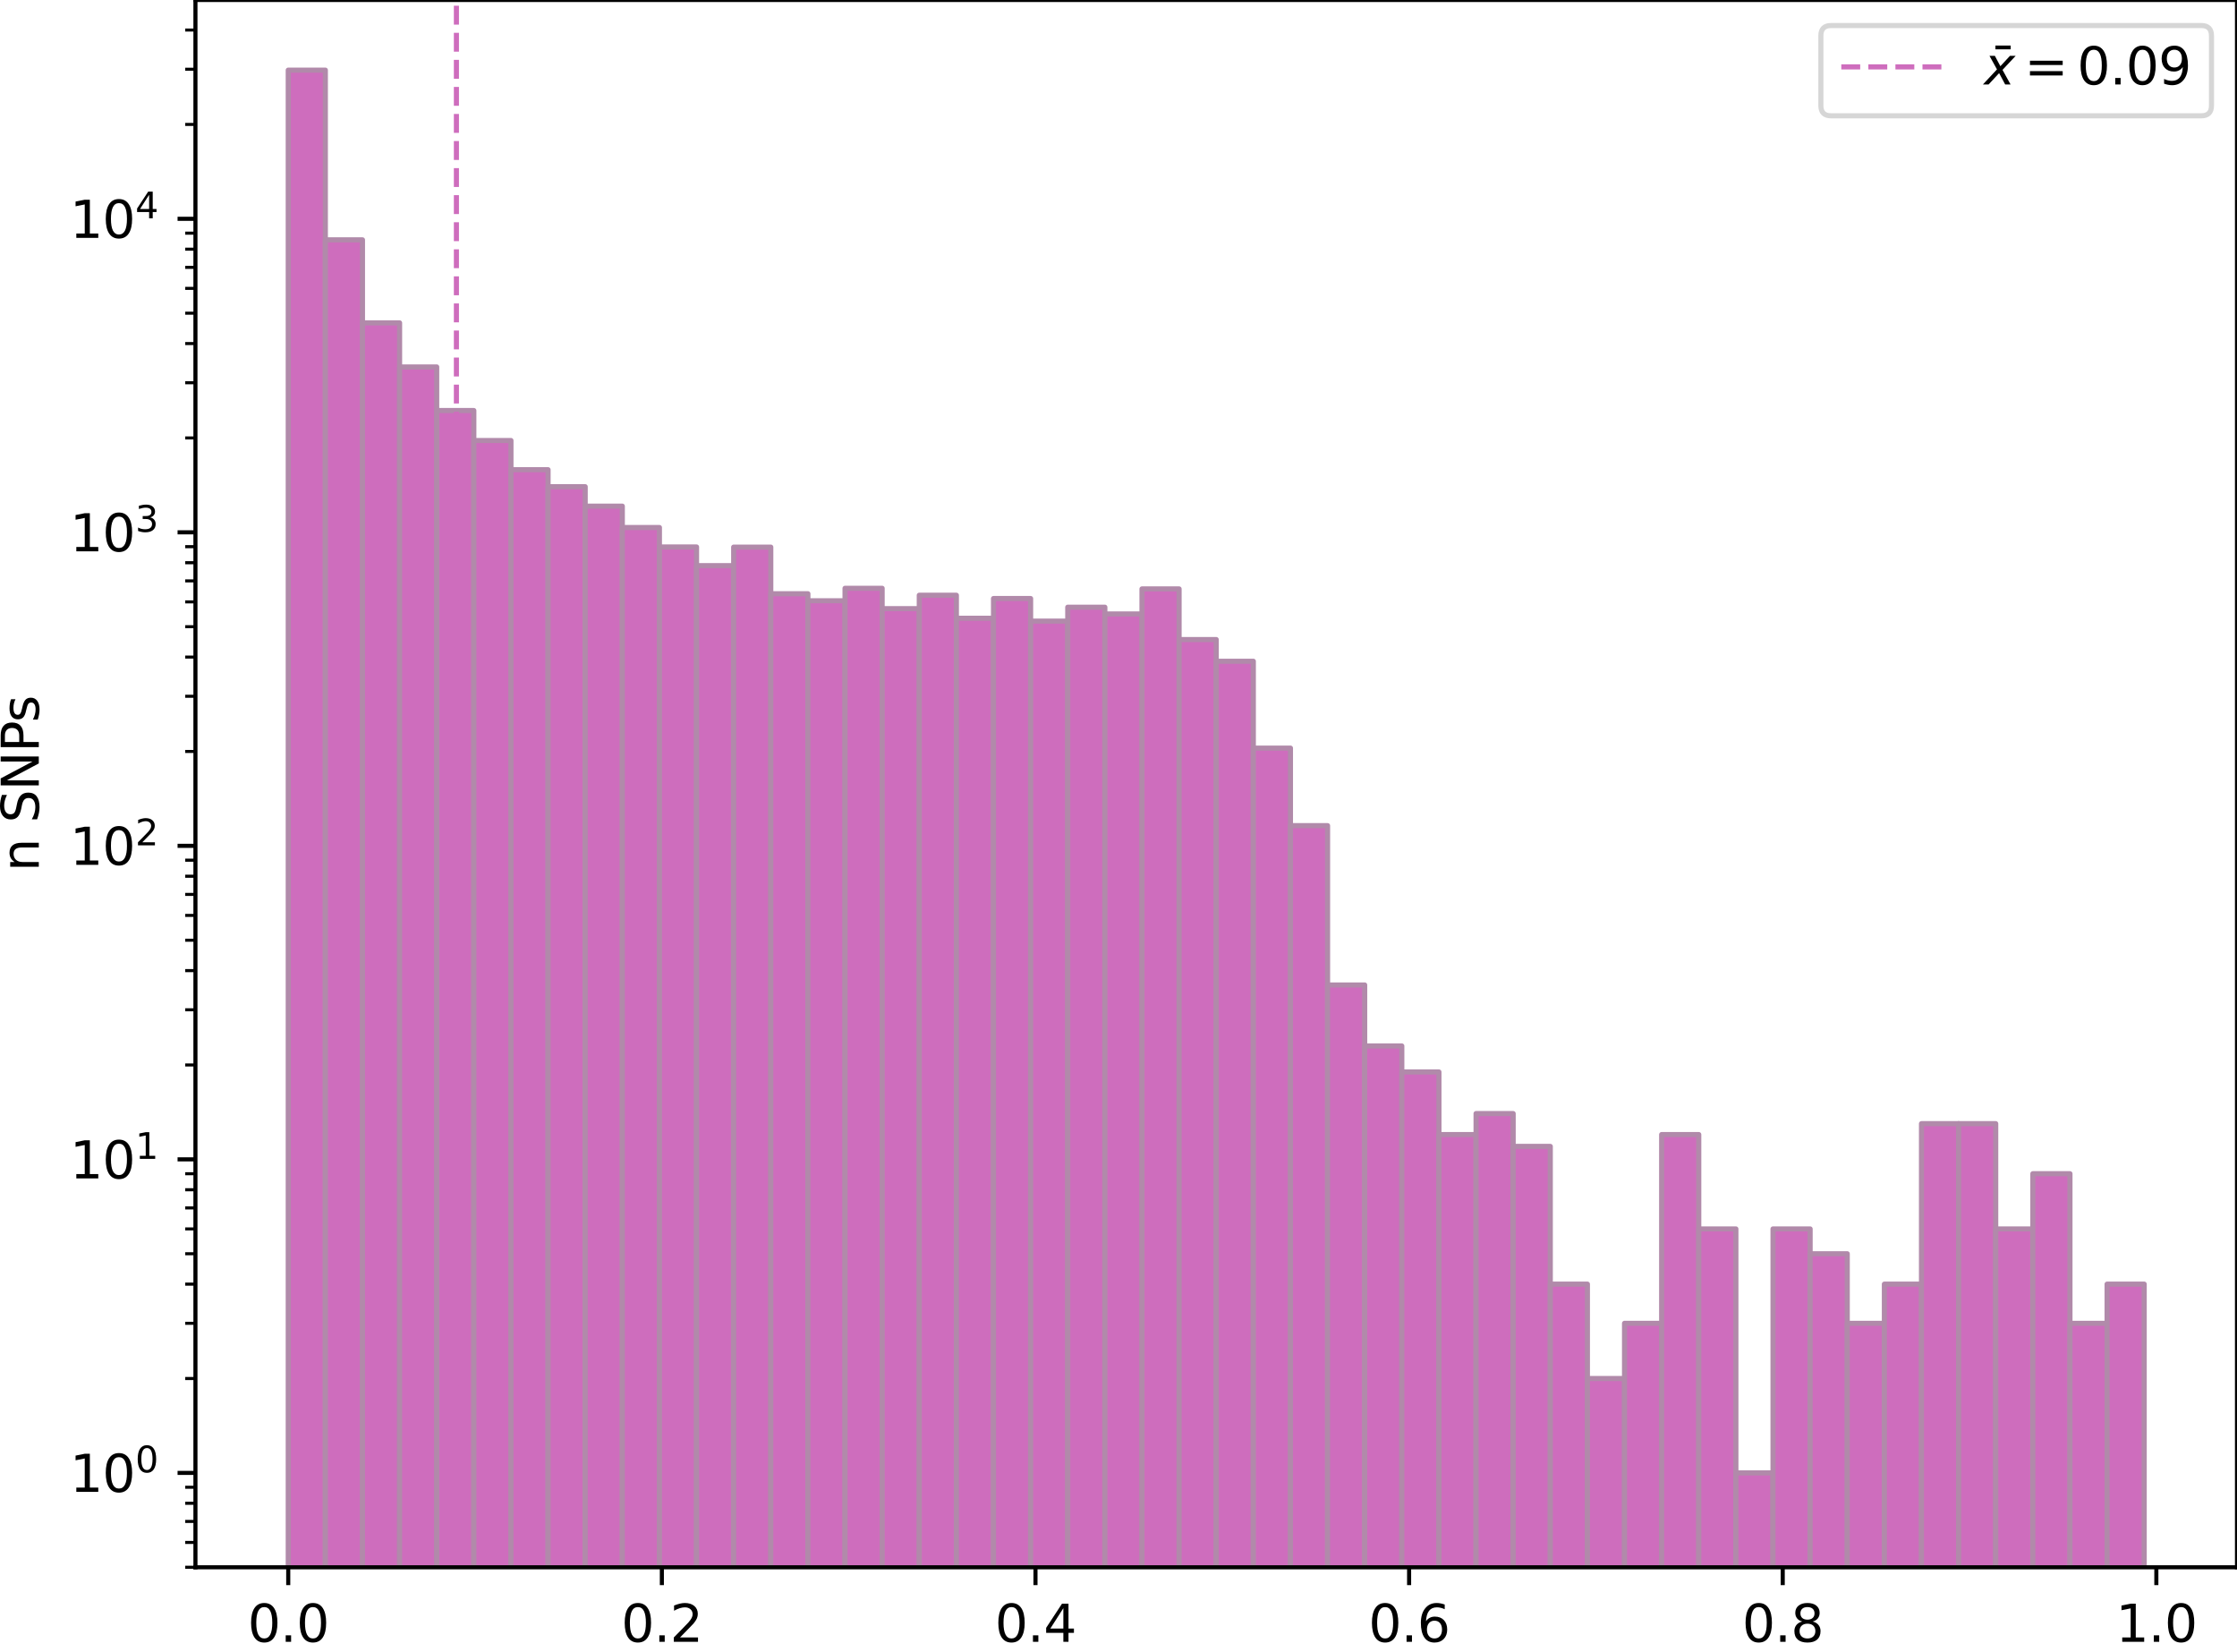 <?xml version="1.0" encoding="utf-8" standalone="no"?>
<!DOCTYPE svg PUBLIC "-//W3C//DTD SVG 1.1//EN"
  "http://www.w3.org/Graphics/SVG/1.1/DTD/svg11.dtd">
<svg height="323.598pt" version="1.1" viewBox="0 0 438.128 323.598" width="438.128pt" xmlns="http://www.w3.org/2000/svg" xmlns:xlink="http://www.w3.org/1999/xlink">
 <defs>
  <style type="text/css">*{stroke-linecap:butt;stroke-linejoin:round;}</style>
 </defs>
 <g id="figure_1">
  <g id="patch_1">
   <path d="M 0 323.598 
L 438.128 323.598 
L 438.128 0 
L 0 0 
z
" style="fill:#ffffff;"/>
  </g>
  <g id="axes_1">
   <g id="patch_2">
    <path d="M 38.278 306.92 
L 438.128 306.92 
L 438.128 0 
L 38.278 0 
z
" style="fill:#ffffff;"/>
   </g>
   <g id="patch_3">
    <path clip-path="url(#p3a31fb97f6)" d="M 56.453 61685.62 
L 63.723 61685.62 
L 63.723 13.735 
L 56.453 13.735 
z
" style="fill:#ce6dbd;stroke:#b18aaa;stroke-linejoin:miter;"/>
   </g>
   <g id="patch_4">
    <path clip-path="url(#p3a31fb97f6)" d="M 63.723 61685.62 
L 70.993 61685.62 
L 70.993 46.97 
L 63.723 46.97 
z
" style="fill:#ce6dbd;stroke:#b18aaa;stroke-linejoin:miter;"/>
   </g>
   <g id="patch_5">
    <path clip-path="url(#p3a31fb97f6)" d="M 70.993 61685.62 
L 78.263 61685.62 
L 78.263 63.226 
L 70.993 63.226 
z
" style="fill:#ce6dbd;stroke:#b18aaa;stroke-linejoin:miter;"/>
   </g>
   <g id="patch_6">
    <path clip-path="url(#p3a31fb97f6)" d="M 78.263 61685.62 
L 85.533 61685.62 
L 85.533 71.859 
L 78.263 71.859 
z
" style="fill:#ce6dbd;stroke:#b18aaa;stroke-linejoin:miter;"/>
   </g>
   <g id="patch_7">
    <path clip-path="url(#p3a31fb97f6)" d="M 85.533 61685.62 
L 92.803 61685.62 
L 92.803 80.396 
L 85.533 80.396 
z
" style="fill:#ce6dbd;stroke:#b18aaa;stroke-linejoin:miter;"/>
   </g>
   <g id="patch_8">
    <path clip-path="url(#p3a31fb97f6)" d="M 92.803 61685.62 
L 100.073 61685.62 
L 100.073 86.262 
L 92.803 86.262 
z
" style="fill:#ce6dbd;stroke:#b18aaa;stroke-linejoin:miter;"/>
   </g>
   <g id="patch_9">
    <path clip-path="url(#p3a31fb97f6)" d="M 100.073 61685.62 
L 107.343 61685.62 
L 107.343 91.982 
L 100.073 91.982 
z
" style="fill:#ce6dbd;stroke:#b18aaa;stroke-linejoin:miter;"/>
   </g>
   <g id="patch_10">
    <path clip-path="url(#p3a31fb97f6)" d="M 107.343 61685.62 
L 114.613 61685.62 
L 114.613 95.312 
L 107.343 95.312 
z
" style="fill:#ce6dbd;stroke:#b18aaa;stroke-linejoin:miter;"/>
   </g>
   <g id="patch_11">
    <path clip-path="url(#p3a31fb97f6)" d="M 114.613 61685.62 
L 121.883 61685.62 
L 121.883 99.119 
L 114.613 99.119 
z
" style="fill:#ce6dbd;stroke:#b18aaa;stroke-linejoin:miter;"/>
   </g>
   <g id="patch_12">
    <path clip-path="url(#p3a31fb97f6)" d="M 121.883 61685.62 
L 129.153 61685.62 
L 129.153 103.303 
L 121.883 103.303 
z
" style="fill:#ce6dbd;stroke:#b18aaa;stroke-linejoin:miter;"/>
   </g>
   <g id="patch_13">
    <path clip-path="url(#p3a31fb97f6)" d="M 129.153 61685.62 
L 136.423 61685.62 
L 136.423 107.115 
L 129.153 107.115 
z
" style="fill:#ce6dbd;stroke:#b18aaa;stroke-linejoin:miter;"/>
   </g>
   <g id="patch_14">
    <path clip-path="url(#p3a31fb97f6)" d="M 136.423 61685.62 
L 143.693 61685.62 
L 143.693 110.769 
L 136.423 110.769 
z
" style="fill:#ce6dbd;stroke:#b18aaa;stroke-linejoin:miter;"/>
   </g>
   <g id="patch_15">
    <path clip-path="url(#p3a31fb97f6)" d="M 143.693 61685.62 
L 150.963 61685.62 
L 150.963 107.144 
L 143.693 107.144 
z
" style="fill:#ce6dbd;stroke:#b18aaa;stroke-linejoin:miter;"/>
   </g>
   <g id="patch_16">
    <path clip-path="url(#p3a31fb97f6)" d="M 150.963 61685.62 
L 158.233 61685.62 
L 158.233 116.271 
L 150.963 116.271 
z
" style="fill:#ce6dbd;stroke:#b18aaa;stroke-linejoin:miter;"/>
   </g>
   <g id="patch_17">
    <path clip-path="url(#p3a31fb97f6)" d="M 158.233 61685.62 
L 165.503 61685.62 
L 165.503 117.646 
L 158.233 117.646 
z
" style="fill:#ce6dbd;stroke:#b18aaa;stroke-linejoin:miter;"/>
   </g>
   <g id="patch_18">
    <path clip-path="url(#p3a31fb97f6)" d="M 165.503 61685.62 
L 172.773 61685.62 
L 172.773 115.205 
L 165.503 115.205 
z
" style="fill:#ce6dbd;stroke:#b18aaa;stroke-linejoin:miter;"/>
   </g>
   <g id="patch_19">
    <path clip-path="url(#p3a31fb97f6)" d="M 172.773 61685.62 
L 180.043 61685.62 
L 180.043 119.188 
L 172.773 119.188 
z
" style="fill:#ce6dbd;stroke:#b18aaa;stroke-linejoin:miter;"/>
   </g>
   <g id="patch_20">
    <path clip-path="url(#p3a31fb97f6)" d="M 180.043 61685.62 
L 187.313 61685.62 
L 187.313 116.566 
L 180.043 116.566 
z
" style="fill:#ce6dbd;stroke:#b18aaa;stroke-linejoin:miter;"/>
   </g>
   <g id="patch_21">
    <path clip-path="url(#p3a31fb97f6)" d="M 187.313 61685.62 
L 194.583 61685.62 
L 194.583 121.074 
L 187.313 121.074 
z
" style="fill:#ce6dbd;stroke:#b18aaa;stroke-linejoin:miter;"/>
   </g>
   <g id="patch_22">
    <path clip-path="url(#p3a31fb97f6)" d="M 194.583 61685.62 
L 201.853 61685.62 
L 201.853 117.209 
L 194.583 117.209 
z
" style="fill:#ce6dbd;stroke:#b18aaa;stroke-linejoin:miter;"/>
   </g>
   <g id="patch_23">
    <path clip-path="url(#p3a31fb97f6)" d="M 201.853 61685.62 
L 209.123 61685.62 
L 209.123 121.631 
L 201.853 121.631 
z
" style="fill:#ce6dbd;stroke:#b18aaa;stroke-linejoin:miter;"/>
   </g>
   <g id="patch_24">
    <path clip-path="url(#p3a31fb97f6)" d="M 209.123 61685.62 
L 216.393 61685.62 
L 216.393 118.909 
L 209.123 118.909 
z
" style="fill:#ce6dbd;stroke:#b18aaa;stroke-linejoin:miter;"/>
   </g>
   <g id="patch_25">
    <path clip-path="url(#p3a31fb97f6)" d="M 216.393 61685.62 
L 223.663 61685.62 
L 223.663 120.236 
L 216.393 120.236 
z
" style="fill:#ce6dbd;stroke:#b18aaa;stroke-linejoin:miter;"/>
   </g>
   <g id="patch_26">
    <path clip-path="url(#p3a31fb97f6)" d="M 223.663 61685.62 
L 230.933 61685.62 
L 230.933 115.326 
L 223.663 115.326 
z
" style="fill:#ce6dbd;stroke:#b18aaa;stroke-linejoin:miter;"/>
   </g>
   <g id="patch_27">
    <path clip-path="url(#p3a31fb97f6)" d="M 230.933 61685.62 
L 238.203 61685.62 
L 238.203 125.243 
L 230.933 125.243 
z
" style="fill:#ce6dbd;stroke:#b18aaa;stroke-linejoin:miter;"/>
   </g>
   <g id="patch_28">
    <path clip-path="url(#p3a31fb97f6)" d="M 238.203 61685.62 
L 245.473 61685.62 
L 245.473 129.491 
L 238.203 129.491 
z
" style="fill:#ce6dbd;stroke:#b18aaa;stroke-linejoin:miter;"/>
   </g>
   <g id="patch_29">
    <path clip-path="url(#p3a31fb97f6)" d="M 245.473 61685.62 
L 252.743 61685.62 
L 252.743 146.502 
L 245.473 146.502 
z
" style="fill:#ce6dbd;stroke:#b18aaa;stroke-linejoin:miter;"/>
   </g>
   <g id="patch_30">
    <path clip-path="url(#p3a31fb97f6)" d="M 252.743 61685.62 
L 260.013 61685.62 
L 260.013 161.686 
L 252.743 161.686 
z
" style="fill:#ce6dbd;stroke:#b18aaa;stroke-linejoin:miter;"/>
   </g>
   <g id="patch_31">
    <path clip-path="url(#p3a31fb97f6)" d="M 260.013 61685.62 
L 267.283 61685.62 
L 267.283 192.885 
L 260.013 192.885 
z
" style="fill:#ce6dbd;stroke:#b18aaa;stroke-linejoin:miter;"/>
   </g>
   <g id="patch_32">
    <path clip-path="url(#p3a31fb97f6)" d="M 267.283 61685.62 
L 274.553 61685.62 
L 274.553 204.831 
L 267.283 204.831 
z
" style="fill:#ce6dbd;stroke:#b18aaa;stroke-linejoin:miter;"/>
   </g>
   <g id="patch_33">
    <path clip-path="url(#p3a31fb97f6)" d="M 274.553 61685.62 
L 281.823 61685.62 
L 281.823 209.926 
L 274.553 209.926 
z
" style="fill:#ce6dbd;stroke:#b18aaa;stroke-linejoin:miter;"/>
   </g>
   <g id="patch_34">
    <path clip-path="url(#p3a31fb97f6)" d="M 281.823 61685.62 
L 289.093 61685.62 
L 289.093 222.179 
L 281.823 222.179 
z
" style="fill:#ce6dbd;stroke:#b18aaa;stroke-linejoin:miter;"/>
   </g>
   <g id="patch_35">
    <path clip-path="url(#p3a31fb97f6)" d="M 289.093 61685.62 
L 296.363 61685.62 
L 296.363 218.069 
L 289.093 218.069 
z
" style="fill:#ce6dbd;stroke:#b18aaa;stroke-linejoin:miter;"/>
   </g>
   <g id="patch_36">
    <path clip-path="url(#p3a31fb97f6)" d="M 296.363 61685.62 
L 303.633 61685.62 
L 303.633 224.499 
L 296.363 224.499 
z
" style="fill:#ce6dbd;stroke:#b18aaa;stroke-linejoin:miter;"/>
   </g>
   <g id="patch_37">
    <path clip-path="url(#p3a31fb97f6)" d="M 303.633 61685.62 
L 310.903 61685.62 
L 310.903 251.473 
L 303.633 251.473 
z
" style="fill:#ce6dbd;stroke:#b18aaa;stroke-linejoin:miter;"/>
   </g>
   <g id="patch_38">
    <path clip-path="url(#p3a31fb97f6)" d="M 310.903 61685.62 
L 318.173 61685.62 
L 318.173 269.955 
L 310.903 269.955 
z
" style="fill:#ce6dbd;stroke:#b18aaa;stroke-linejoin:miter;"/>
   </g>
   <g id="patch_39">
    <path clip-path="url(#p3a31fb97f6)" d="M 318.173 61685.62 
L 325.443 61685.62 
L 325.443 259.144 
L 318.173 259.144 
z
" style="fill:#ce6dbd;stroke:#b18aaa;stroke-linejoin:miter;"/>
   </g>
   <g id="patch_40">
    <path clip-path="url(#p3a31fb97f6)" d="M 325.443 61685.62 
L 332.713 61685.62 
L 332.713 222.179 
L 325.443 222.179 
z
" style="fill:#ce6dbd;stroke:#b18aaa;stroke-linejoin:miter;"/>
   </g>
   <g id="patch_41">
    <path clip-path="url(#p3a31fb97f6)" d="M 332.713 61685.62 
L 339.983 61685.62 
L 339.983 240.661 
L 332.713 240.661 
z
" style="fill:#ce6dbd;stroke:#b18aaa;stroke-linejoin:miter;"/>
   </g>
   <g id="patch_42">
    <path clip-path="url(#p3a31fb97f6)" d="M 339.983 61685.62 
L 347.253 61685.62 
L 347.253 288.438 
L 339.983 288.438 
z
" style="fill:#ce6dbd;stroke:#b18aaa;stroke-linejoin:miter;"/>
   </g>
   <g id="patch_43">
    <path clip-path="url(#p3a31fb97f6)" d="M 347.253 61685.62 
L 354.523 61685.62 
L 354.523 240.661 
L 347.253 240.661 
z
" style="fill:#ce6dbd;stroke:#b18aaa;stroke-linejoin:miter;"/>
   </g>
   <g id="patch_44">
    <path clip-path="url(#p3a31fb97f6)" d="M 354.523 61685.62 
L 361.793 61685.62 
L 361.793 245.523 
L 354.523 245.523 
z
" style="fill:#ce6dbd;stroke:#b18aaa;stroke-linejoin:miter;"/>
   </g>
   <g id="patch_45">
    <path clip-path="url(#p3a31fb97f6)" d="M 361.793 61685.62 
L 369.063 61685.62 
L 369.063 259.144 
L 361.793 259.144 
z
" style="fill:#ce6dbd;stroke:#b18aaa;stroke-linejoin:miter;"/>
   </g>
   <g id="patch_46">
    <path clip-path="url(#p3a31fb97f6)" d="M 369.063 61685.62 
L 376.333 61685.62 
L 376.333 251.473 
L 369.063 251.473 
z
" style="fill:#ce6dbd;stroke:#b18aaa;stroke-linejoin:miter;"/>
   </g>
   <g id="patch_47">
    <path clip-path="url(#p3a31fb97f6)" d="M 376.333 61685.62 
L 383.603 61685.62 
L 383.603 220.045 
L 376.333 220.045 
z
" style="fill:#ce6dbd;stroke:#b18aaa;stroke-linejoin:miter;"/>
   </g>
   <g id="patch_48">
    <path clip-path="url(#p3a31fb97f6)" d="M 383.603 61685.62 
L 390.873 61685.62 
L 390.873 220.045 
L 383.603 220.045 
z
" style="fill:#ce6dbd;stroke:#b18aaa;stroke-linejoin:miter;"/>
   </g>
   <g id="patch_49">
    <path clip-path="url(#p3a31fb97f6)" d="M 390.873 61685.62 
L 398.143 61685.62 
L 398.143 240.661 
L 390.873 240.661 
z
" style="fill:#ce6dbd;stroke:#b18aaa;stroke-linejoin:miter;"/>
   </g>
   <g id="patch_50">
    <path clip-path="url(#p3a31fb97f6)" d="M 398.143 61685.62 
L 405.413 61685.62 
L 405.413 229.85 
L 398.143 229.85 
z
" style="fill:#ce6dbd;stroke:#b18aaa;stroke-linejoin:miter;"/>
   </g>
   <g id="patch_51">
    <path clip-path="url(#p3a31fb97f6)" d="M 405.413 61685.62 
L 412.683 61685.62 
L 412.683 259.144 
L 405.413 259.144 
z
" style="fill:#ce6dbd;stroke:#b18aaa;stroke-linejoin:miter;"/>
   </g>
   <g id="patch_52">
    <path clip-path="url(#p3a31fb97f6)" d="M 412.683 61685.62 
L 419.953 61685.62 
L 419.953 251.473 
L 412.683 251.473 
z
" style="fill:#ce6dbd;stroke:#b18aaa;stroke-linejoin:miter;"/>
   </g>
   <g id="matplotlib.axis_1">
    <g id="xtick_1">
     <g id="line2d_1">
      <defs>
       <path d="M 0 0 
L 0 3.5 
" id="m8b726f08f9" style="stroke:#000000;stroke-width:0.8;"/>
      </defs>
      <g>
       <use style="stroke:#000000;stroke-width:0.8;" x="56.453" xlink:href="#m8b726f08f9" y="306.92"/>
      </g>
     </g>
     <g id="text_1">
      <!-- 0.0 -->
      <g transform="translate(48.502 321.518)scale(0.1 -0.1)">
       <defs>
        <path d="M 2034 4250 
Q 1547 4250 1301 3770 
Q 1056 3291 1056 2328 
Q 1056 1369 1301 889 
Q 1547 409 2034 409 
Q 2525 409 2770 889 
Q 3016 1369 3016 2328 
Q 3016 3291 2770 3770 
Q 2525 4250 2034 4250 
z
M 2034 4750 
Q 2819 4750 3233 4129 
Q 3647 3509 3647 2328 
Q 3647 1150 3233 529 
Q 2819 -91 2034 -91 
Q 1250 -91 836 529 
Q 422 1150 422 2328 
Q 422 3509 836 4129 
Q 1250 4750 2034 4750 
z
" id="DejaVuSans-30" transform="scale(0.016)"/>
        <path d="M 684 794 
L 1344 794 
L 1344 0 
L 684 0 
L 684 794 
z
" id="DejaVuSans-2e" transform="scale(0.016)"/>
       </defs>
       <use xlink:href="#DejaVuSans-30"/>
       <use x="63.623" xlink:href="#DejaVuSans-2e"/>
       <use x="95.41" xlink:href="#DejaVuSans-30"/>
      </g>
     </g>
    </g>
    <g id="xtick_2">
     <g id="line2d_2">
      <g>
       <use style="stroke:#000000;stroke-width:0.8;" x="129.629" xlink:href="#m8b726f08f9" y="306.92"/>
      </g>
     </g>
     <g id="text_2">
      <!-- 0.2 -->
      <g transform="translate(121.677 321.518)scale(0.1 -0.1)">
       <defs>
        <path d="M 1228 531 
L 3431 531 
L 3431 0 
L 469 0 
L 469 531 
Q 828 903 1448 1529 
Q 2069 2156 2228 2338 
Q 2531 2678 2651 2914 
Q 2772 3150 2772 3378 
Q 2772 3750 2511 3984 
Q 2250 4219 1831 4219 
Q 1534 4219 1204 4116 
Q 875 4013 500 3803 
L 500 4441 
Q 881 4594 1212 4672 
Q 1544 4750 1819 4750 
Q 2544 4750 2975 4387 
Q 3406 4025 3406 3419 
Q 3406 3131 3298 2873 
Q 3191 2616 2906 2266 
Q 2828 2175 2409 1742 
Q 1991 1309 1228 531 
z
" id="DejaVuSans-32" transform="scale(0.016)"/>
       </defs>
       <use xlink:href="#DejaVuSans-30"/>
       <use x="63.623" xlink:href="#DejaVuSans-2e"/>
       <use x="95.41" xlink:href="#DejaVuSans-32"/>
      </g>
     </g>
    </g>
    <g id="xtick_3">
     <g id="line2d_3">
      <g>
       <use style="stroke:#000000;stroke-width:0.8;" x="202.804" xlink:href="#m8b726f08f9" y="306.92"/>
      </g>
     </g>
     <g id="text_3">
      <!-- 0.4 -->
      <g transform="translate(194.853 321.518)scale(0.1 -0.1)">
       <defs>
        <path d="M 2419 4116 
L 825 1625 
L 2419 1625 
L 2419 4116 
z
M 2253 4666 
L 3047 4666 
L 3047 1625 
L 3713 1625 
L 3713 1100 
L 3047 1100 
L 3047 0 
L 2419 0 
L 2419 1100 
L 313 1100 
L 313 1709 
L 2253 4666 
z
" id="DejaVuSans-34" transform="scale(0.016)"/>
       </defs>
       <use xlink:href="#DejaVuSans-30"/>
       <use x="63.623" xlink:href="#DejaVuSans-2e"/>
       <use x="95.41" xlink:href="#DejaVuSans-34"/>
      </g>
     </g>
    </g>
    <g id="xtick_4">
     <g id="line2d_4">
      <g>
       <use style="stroke:#000000;stroke-width:0.8;" x="275.98" xlink:href="#m8b726f08f9" y="306.92"/>
      </g>
     </g>
     <g id="text_4">
      <!-- 0.6 -->
      <g transform="translate(268.028 321.518)scale(0.1 -0.1)">
       <defs>
        <path d="M 2113 2584 
Q 1688 2584 1439 2293 
Q 1191 2003 1191 1497 
Q 1191 994 1439 701 
Q 1688 409 2113 409 
Q 2538 409 2786 701 
Q 3034 994 3034 1497 
Q 3034 2003 2786 2293 
Q 2538 2584 2113 2584 
z
M 3366 4563 
L 3366 3988 
Q 3128 4100 2886 4159 
Q 2644 4219 2406 4219 
Q 1781 4219 1451 3797 
Q 1122 3375 1075 2522 
Q 1259 2794 1537 2939 
Q 1816 3084 2150 3084 
Q 2853 3084 3261 2657 
Q 3669 2231 3669 1497 
Q 3669 778 3244 343 
Q 2819 -91 2113 -91 
Q 1303 -91 875 529 
Q 447 1150 447 2328 
Q 447 3434 972 4092 
Q 1497 4750 2381 4750 
Q 2619 4750 2861 4703 
Q 3103 4656 3366 4563 
z
" id="DejaVuSans-36" transform="scale(0.016)"/>
       </defs>
       <use xlink:href="#DejaVuSans-30"/>
       <use x="63.623" xlink:href="#DejaVuSans-2e"/>
       <use x="95.41" xlink:href="#DejaVuSans-36"/>
      </g>
     </g>
    </g>
    <g id="xtick_5">
     <g id="line2d_5">
      <g>
       <use style="stroke:#000000;stroke-width:0.8;" x="349.156" xlink:href="#m8b726f08f9" y="306.92"/>
      </g>
     </g>
     <g id="text_5">
      <!-- 0.8 -->
      <g transform="translate(341.204 321.518)scale(0.1 -0.1)">
       <defs>
        <path d="M 2034 2216 
Q 1584 2216 1326 1975 
Q 1069 1734 1069 1313 
Q 1069 891 1326 650 
Q 1584 409 2034 409 
Q 2484 409 2743 651 
Q 3003 894 3003 1313 
Q 3003 1734 2745 1975 
Q 2488 2216 2034 2216 
z
M 1403 2484 
Q 997 2584 770 2862 
Q 544 3141 544 3541 
Q 544 4100 942 4425 
Q 1341 4750 2034 4750 
Q 2731 4750 3128 4425 
Q 3525 4100 3525 3541 
Q 3525 3141 3298 2862 
Q 3072 2584 2669 2484 
Q 3125 2378 3379 2068 
Q 3634 1759 3634 1313 
Q 3634 634 3220 271 
Q 2806 -91 2034 -91 
Q 1263 -91 848 271 
Q 434 634 434 1313 
Q 434 1759 690 2068 
Q 947 2378 1403 2484 
z
M 1172 3481 
Q 1172 3119 1398 2916 
Q 1625 2713 2034 2713 
Q 2441 2713 2670 2916 
Q 2900 3119 2900 3481 
Q 2900 3844 2670 4047 
Q 2441 4250 2034 4250 
Q 1625 4250 1398 4047 
Q 1172 3844 1172 3481 
z
" id="DejaVuSans-38" transform="scale(0.016)"/>
       </defs>
       <use xlink:href="#DejaVuSans-30"/>
       <use x="63.623" xlink:href="#DejaVuSans-2e"/>
       <use x="95.41" xlink:href="#DejaVuSans-38"/>
      </g>
     </g>
    </g>
    <g id="xtick_6">
     <g id="line2d_6">
      <g>
       <use style="stroke:#000000;stroke-width:0.8;" x="422.331" xlink:href="#m8b726f08f9" y="306.92"/>
      </g>
     </g>
     <g id="text_6">
      <!-- 1.0 -->
      <g transform="translate(414.38 321.518)scale(0.1 -0.1)">
       <defs>
        <path d="M 794 531 
L 1825 531 
L 1825 4091 
L 703 3866 
L 703 4441 
L 1819 4666 
L 2450 4666 
L 2450 531 
L 3481 531 
L 3481 0 
L 794 0 
L 794 531 
z
" id="DejaVuSans-31" transform="scale(0.016)"/>
       </defs>
       <use xlink:href="#DejaVuSans-31"/>
       <use x="63.623" xlink:href="#DejaVuSans-2e"/>
       <use x="95.41" xlink:href="#DejaVuSans-30"/>
      </g>
     </g>
    </g>
   </g>
   <g id="matplotlib.axis_2">
    <g id="ytick_1">
     <g id="line2d_7">
      <defs>
       <path d="M 0 0 
L -3.5 0 
" id="m4bd2d93a85" style="stroke:#000000;stroke-width:0.8;"/>
      </defs>
      <g>
       <use style="stroke:#000000;stroke-width:0.8;" x="38.278" xlink:href="#m4bd2d93a85" y="288.438"/>
      </g>
     </g>
     <g id="text_7">
      <!-- $\mathdefault{10^{0}}$ -->
      <g transform="translate(13.678 292.237)scale(0.1 -0.1)">
       <use transform="translate(0 0.766)" xlink:href="#DejaVuSans-31"/>
       <use transform="translate(63.623 0.766)" xlink:href="#DejaVuSans-30"/>
       <use transform="translate(128.203 39.047)scale(0.7)" xlink:href="#DejaVuSans-30"/>
      </g>
     </g>
    </g>
    <g id="ytick_2">
     <g id="line2d_8">
      <g>
       <use style="stroke:#000000;stroke-width:0.8;" x="38.278" xlink:href="#m4bd2d93a85" y="227.04"/>
      </g>
     </g>
     <g id="text_8">
      <!-- $\mathdefault{10^{1}}$ -->
      <g transform="translate(13.678 230.84)scale(0.1 -0.1)">
       <use transform="translate(0 0.684)" xlink:href="#DejaVuSans-31"/>
       <use transform="translate(63.623 0.684)" xlink:href="#DejaVuSans-30"/>
       <use transform="translate(128.203 38.966)scale(0.7)" xlink:href="#DejaVuSans-31"/>
      </g>
     </g>
    </g>
    <g id="ytick_3">
     <g id="line2d_9">
      <g>
       <use style="stroke:#000000;stroke-width:0.8;" x="38.278" xlink:href="#m4bd2d93a85" y="165.643"/>
      </g>
     </g>
     <g id="text_9">
      <!-- $\mathdefault{10^{2}}$ -->
      <g transform="translate(13.678 169.442)scale(0.1 -0.1)">
       <use transform="translate(0 0.766)" xlink:href="#DejaVuSans-31"/>
       <use transform="translate(63.623 0.766)" xlink:href="#DejaVuSans-30"/>
       <use transform="translate(128.203 39.047)scale(0.7)" xlink:href="#DejaVuSans-32"/>
      </g>
     </g>
    </g>
    <g id="ytick_4">
     <g id="line2d_10">
      <g>
       <use style="stroke:#000000;stroke-width:0.8;" x="38.278" xlink:href="#m4bd2d93a85" y="104.246"/>
      </g>
     </g>
     <g id="text_10">
      <!-- $\mathdefault{10^{3}}$ -->
      <g transform="translate(13.678 108.045)scale(0.1 -0.1)">
       <defs>
        <path d="M 2597 2516 
Q 3050 2419 3304 2112 
Q 3559 1806 3559 1356 
Q 3559 666 3084 287 
Q 2609 -91 1734 -91 
Q 1441 -91 1130 -33 
Q 819 25 488 141 
L 488 750 
Q 750 597 1062 519 
Q 1375 441 1716 441 
Q 2309 441 2620 675 
Q 2931 909 2931 1356 
Q 2931 1769 2642 2001 
Q 2353 2234 1838 2234 
L 1294 2234 
L 1294 2753 
L 1863 2753 
Q 2328 2753 2575 2939 
Q 2822 3125 2822 3475 
Q 2822 3834 2567 4026 
Q 2313 4219 1838 4219 
Q 1578 4219 1281 4162 
Q 984 4106 628 3988 
L 628 4550 
Q 988 4650 1302 4700 
Q 1616 4750 1894 4750 
Q 2613 4750 3031 4423 
Q 3450 4097 3450 3541 
Q 3450 3153 3228 2886 
Q 3006 2619 2597 2516 
z
" id="DejaVuSans-33" transform="scale(0.016)"/>
       </defs>
       <use transform="translate(0 0.766)" xlink:href="#DejaVuSans-31"/>
       <use transform="translate(63.623 0.766)" xlink:href="#DejaVuSans-30"/>
       <use transform="translate(128.203 39.047)scale(0.7)" xlink:href="#DejaVuSans-33"/>
      </g>
     </g>
    </g>
    <g id="ytick_5">
     <g id="line2d_11">
      <g>
       <use style="stroke:#000000;stroke-width:0.8;" x="38.278" xlink:href="#m4bd2d93a85" y="42.849"/>
      </g>
     </g>
     <g id="text_11">
      <!-- $\mathdefault{10^{4}}$ -->
      <g transform="translate(13.678 46.648)scale(0.1 -0.1)">
       <use transform="translate(0 0.684)" xlink:href="#DejaVuSans-31"/>
       <use transform="translate(63.623 0.684)" xlink:href="#DejaVuSans-30"/>
       <use transform="translate(128.203 38.966)scale(0.7)" xlink:href="#DejaVuSans-34"/>
      </g>
     </g>
    </g>
    <g id="ytick_6">
     <g id="line2d_12">
      <defs>
       <path d="M 0 0 
L -2 0 
" id="mf349884fe2" style="stroke:#000000;stroke-width:0.6;"/>
      </defs>
      <g>
       <use style="stroke:#000000;stroke-width:0.6;" x="38.278" xlink:href="#mf349884fe2" y="306.92"/>
      </g>
     </g>
    </g>
    <g id="ytick_7">
     <g id="line2d_13">
      <g>
       <use style="stroke:#000000;stroke-width:0.6;" x="38.278" xlink:href="#mf349884fe2" y="302.058"/>
      </g>
     </g>
    </g>
    <g id="ytick_8">
     <g id="line2d_14">
      <g>
       <use style="stroke:#000000;stroke-width:0.6;" x="38.278" xlink:href="#mf349884fe2" y="297.948"/>
      </g>
     </g>
    </g>
    <g id="ytick_9">
     <g id="line2d_15">
      <g>
       <use style="stroke:#000000;stroke-width:0.6;" x="38.278" xlink:href="#mf349884fe2" y="294.388"/>
      </g>
     </g>
    </g>
    <g id="ytick_10">
     <g id="line2d_16">
      <g>
       <use style="stroke:#000000;stroke-width:0.6;" x="38.278" xlink:href="#mf349884fe2" y="291.247"/>
      </g>
     </g>
    </g>
    <g id="ytick_11">
     <g id="line2d_17">
      <g>
       <use style="stroke:#000000;stroke-width:0.6;" x="38.278" xlink:href="#mf349884fe2" y="269.955"/>
      </g>
     </g>
    </g>
    <g id="ytick_12">
     <g id="line2d_18">
      <g>
       <use style="stroke:#000000;stroke-width:0.6;" x="38.278" xlink:href="#mf349884fe2" y="259.144"/>
      </g>
     </g>
    </g>
    <g id="ytick_13">
     <g id="line2d_19">
      <g>
       <use style="stroke:#000000;stroke-width:0.6;" x="38.278" xlink:href="#mf349884fe2" y="251.473"/>
      </g>
     </g>
    </g>
    <g id="ytick_14">
     <g id="line2d_20">
      <g>
       <use style="stroke:#000000;stroke-width:0.6;" x="38.278" xlink:href="#mf349884fe2" y="245.523"/>
      </g>
     </g>
    </g>
    <g id="ytick_15">
     <g id="line2d_21">
      <g>
       <use style="stroke:#000000;stroke-width:0.6;" x="38.278" xlink:href="#mf349884fe2" y="240.661"/>
      </g>
     </g>
    </g>
    <g id="ytick_16">
     <g id="line2d_22">
      <g>
       <use style="stroke:#000000;stroke-width:0.6;" x="38.278" xlink:href="#mf349884fe2" y="236.551"/>
      </g>
     </g>
    </g>
    <g id="ytick_17">
     <g id="line2d_23">
      <g>
       <use style="stroke:#000000;stroke-width:0.6;" x="38.278" xlink:href="#mf349884fe2" y="232.99"/>
      </g>
     </g>
    </g>
    <g id="ytick_18">
     <g id="line2d_24">
      <g>
       <use style="stroke:#000000;stroke-width:0.6;" x="38.278" xlink:href="#mf349884fe2" y="229.85"/>
      </g>
     </g>
    </g>
    <g id="ytick_19">
     <g id="line2d_25">
      <g>
       <use style="stroke:#000000;stroke-width:0.6;" x="38.278" xlink:href="#mf349884fe2" y="208.558"/>
      </g>
     </g>
    </g>
    <g id="ytick_20">
     <g id="line2d_26">
      <g>
       <use style="stroke:#000000;stroke-width:0.6;" x="38.278" xlink:href="#mf349884fe2" y="197.747"/>
      </g>
     </g>
    </g>
    <g id="ytick_21">
     <g id="line2d_27">
      <g>
       <use style="stroke:#000000;stroke-width:0.6;" x="38.278" xlink:href="#mf349884fe2" y="190.076"/>
      </g>
     </g>
    </g>
    <g id="ytick_22">
     <g id="line2d_28">
      <g>
       <use style="stroke:#000000;stroke-width:0.6;" x="38.278" xlink:href="#mf349884fe2" y="184.126"/>
      </g>
     </g>
    </g>
    <g id="ytick_23">
     <g id="line2d_29">
      <g>
       <use style="stroke:#000000;stroke-width:0.6;" x="38.278" xlink:href="#mf349884fe2" y="179.264"/>
      </g>
     </g>
    </g>
    <g id="ytick_24">
     <g id="line2d_30">
      <g>
       <use style="stroke:#000000;stroke-width:0.6;" x="38.278" xlink:href="#mf349884fe2" y="175.154"/>
      </g>
     </g>
    </g>
    <g id="ytick_25">
     <g id="line2d_31">
      <g>
       <use style="stroke:#000000;stroke-width:0.6;" x="38.278" xlink:href="#mf349884fe2" y="171.593"/>
      </g>
     </g>
    </g>
    <g id="ytick_26">
     <g id="line2d_32">
      <g>
       <use style="stroke:#000000;stroke-width:0.6;" x="38.278" xlink:href="#mf349884fe2" y="168.453"/>
      </g>
     </g>
    </g>
    <g id="ytick_27">
     <g id="line2d_33">
      <g>
       <use style="stroke:#000000;stroke-width:0.6;" x="38.278" xlink:href="#mf349884fe2" y="147.161"/>
      </g>
     </g>
    </g>
    <g id="ytick_28">
     <g id="line2d_34">
      <g>
       <use style="stroke:#000000;stroke-width:0.6;" x="38.278" xlink:href="#mf349884fe2" y="136.349"/>
      </g>
     </g>
    </g>
    <g id="ytick_29">
     <g id="line2d_35">
      <g>
       <use style="stroke:#000000;stroke-width:0.6;" x="38.278" xlink:href="#mf349884fe2" y="128.678"/>
      </g>
     </g>
    </g>
    <g id="ytick_30">
     <g id="line2d_36">
      <g>
       <use style="stroke:#000000;stroke-width:0.6;" x="38.278" xlink:href="#mf349884fe2" y="122.728"/>
      </g>
     </g>
    </g>
    <g id="ytick_31">
     <g id="line2d_37">
      <g>
       <use style="stroke:#000000;stroke-width:0.6;" x="38.278" xlink:href="#mf349884fe2" y="117.867"/>
      </g>
     </g>
    </g>
    <g id="ytick_32">
     <g id="line2d_38">
      <g>
       <use style="stroke:#000000;stroke-width:0.6;" x="38.278" xlink:href="#mf349884fe2" y="113.757"/>
      </g>
     </g>
    </g>
    <g id="ytick_33">
     <g id="line2d_39">
      <g>
       <use style="stroke:#000000;stroke-width:0.6;" x="38.278" xlink:href="#mf349884fe2" y="110.196"/>
      </g>
     </g>
    </g>
    <g id="ytick_34">
     <g id="line2d_40">
      <g>
       <use style="stroke:#000000;stroke-width:0.6;" x="38.278" xlink:href="#mf349884fe2" y="107.055"/>
      </g>
     </g>
    </g>
    <g id="ytick_35">
     <g id="line2d_41">
      <g>
       <use style="stroke:#000000;stroke-width:0.6;" x="38.278" xlink:href="#mf349884fe2" y="85.764"/>
      </g>
     </g>
    </g>
    <g id="ytick_36">
     <g id="line2d_42">
      <g>
       <use style="stroke:#000000;stroke-width:0.6;" x="38.278" xlink:href="#mf349884fe2" y="74.952"/>
      </g>
     </g>
    </g>
    <g id="ytick_37">
     <g id="line2d_43">
      <g>
       <use style="stroke:#000000;stroke-width:0.6;" x="38.278" xlink:href="#mf349884fe2" y="67.281"/>
      </g>
     </g>
    </g>
    <g id="ytick_38">
     <g id="line2d_44">
      <g>
       <use style="stroke:#000000;stroke-width:0.6;" x="38.278" xlink:href="#mf349884fe2" y="61.331"/>
      </g>
     </g>
    </g>
    <g id="ytick_39">
     <g id="line2d_45">
      <g>
       <use style="stroke:#000000;stroke-width:0.6;" x="38.278" xlink:href="#mf349884fe2" y="56.47"/>
      </g>
     </g>
    </g>
    <g id="ytick_40">
     <g id="line2d_46">
      <g>
       <use style="stroke:#000000;stroke-width:0.6;" x="38.278" xlink:href="#mf349884fe2" y="52.359"/>
      </g>
     </g>
    </g>
    <g id="ytick_41">
     <g id="line2d_47">
      <g>
       <use style="stroke:#000000;stroke-width:0.6;" x="38.278" xlink:href="#mf349884fe2" y="48.799"/>
      </g>
     </g>
    </g>
    <g id="ytick_42">
     <g id="line2d_48">
      <g>
       <use style="stroke:#000000;stroke-width:0.6;" x="38.278" xlink:href="#mf349884fe2" y="45.658"/>
      </g>
     </g>
    </g>
    <g id="ytick_43">
     <g id="line2d_49">
      <g>
       <use style="stroke:#000000;stroke-width:0.6;" x="38.278" xlink:href="#mf349884fe2" y="24.366"/>
      </g>
     </g>
    </g>
    <g id="ytick_44">
     <g id="line2d_50">
      <g>
       <use style="stroke:#000000;stroke-width:0.6;" x="38.278" xlink:href="#mf349884fe2" y="13.555"/>
      </g>
     </g>
    </g>
    <g id="ytick_45">
     <g id="line2d_51">
      <g>
       <use style="stroke:#000000;stroke-width:0.6;" x="38.278" xlink:href="#mf349884fe2" y="5.884"/>
      </g>
     </g>
    </g>
    <g id="text_12">
     <!-- n SNPs -->
     <g transform="translate(7.598 170.665)rotate(-90)scale(0.1 -0.1)">
      <defs>
       <path d="M 3513 2113 
L 3513 0 
L 2938 0 
L 2938 2094 
Q 2938 2591 2744 2837 
Q 2550 3084 2163 3084 
Q 1697 3084 1428 2787 
Q 1159 2491 1159 1978 
L 1159 0 
L 581 0 
L 581 3500 
L 1159 3500 
L 1159 2956 
Q 1366 3272 1645 3428 
Q 1925 3584 2291 3584 
Q 2894 3584 3203 3211 
Q 3513 2838 3513 2113 
z
" id="DejaVuSans-6e" transform="scale(0.016)"/>
       <path id="DejaVuSans-20" transform="scale(0.016)"/>
       <path d="M 3425 4513 
L 3425 3897 
Q 3066 4069 2747 4153 
Q 2428 4238 2131 4238 
Q 1616 4238 1336 4038 
Q 1056 3838 1056 3469 
Q 1056 3159 1242 3001 
Q 1428 2844 1947 2747 
L 2328 2669 
Q 3034 2534 3370 2195 
Q 3706 1856 3706 1288 
Q 3706 609 3251 259 
Q 2797 -91 1919 -91 
Q 1588 -91 1214 -16 
Q 841 59 441 206 
L 441 856 
Q 825 641 1194 531 
Q 1563 422 1919 422 
Q 2459 422 2753 634 
Q 3047 847 3047 1241 
Q 3047 1584 2836 1778 
Q 2625 1972 2144 2069 
L 1759 2144 
Q 1053 2284 737 2584 
Q 422 2884 422 3419 
Q 422 4038 858 4394 
Q 1294 4750 2059 4750 
Q 2388 4750 2728 4690 
Q 3069 4631 3425 4513 
z
" id="DejaVuSans-53" transform="scale(0.016)"/>
       <path d="M 628 4666 
L 1478 4666 
L 3547 763 
L 3547 4666 
L 4159 4666 
L 4159 0 
L 3309 0 
L 1241 3903 
L 1241 0 
L 628 0 
L 628 4666 
z
" id="DejaVuSans-4e" transform="scale(0.016)"/>
       <path d="M 1259 4147 
L 1259 2394 
L 2053 2394 
Q 2494 2394 2734 2622 
Q 2975 2850 2975 3272 
Q 2975 3691 2734 3919 
Q 2494 4147 2053 4147 
L 1259 4147 
z
M 628 4666 
L 2053 4666 
Q 2838 4666 3239 4311 
Q 3641 3956 3641 3272 
Q 3641 2581 3239 2228 
Q 2838 1875 2053 1875 
L 1259 1875 
L 1259 0 
L 628 0 
L 628 4666 
z
" id="DejaVuSans-50" transform="scale(0.016)"/>
       <path d="M 2834 3397 
L 2834 2853 
Q 2591 2978 2328 3040 
Q 2066 3103 1784 3103 
Q 1356 3103 1142 2972 
Q 928 2841 928 2578 
Q 928 2378 1081 2264 
Q 1234 2150 1697 2047 
L 1894 2003 
Q 2506 1872 2764 1633 
Q 3022 1394 3022 966 
Q 3022 478 2636 193 
Q 2250 -91 1575 -91 
Q 1294 -91 989 -36 
Q 684 19 347 128 
L 347 722 
Q 666 556 975 473 
Q 1284 391 1588 391 
Q 1994 391 2212 530 
Q 2431 669 2431 922 
Q 2431 1156 2273 1281 
Q 2116 1406 1581 1522 
L 1381 1569 
Q 847 1681 609 1914 
Q 372 2147 372 2553 
Q 372 3047 722 3315 
Q 1072 3584 1716 3584 
Q 2034 3584 2315 3537 
Q 2597 3491 2834 3397 
z
" id="DejaVuSans-73" transform="scale(0.016)"/>
      </defs>
      <use xlink:href="#DejaVuSans-6e"/>
      <use x="63.379" xlink:href="#DejaVuSans-20"/>
      <use x="95.166" xlink:href="#DejaVuSans-53"/>
      <use x="158.643" xlink:href="#DejaVuSans-4e"/>
      <use x="233.447" xlink:href="#DejaVuSans-50"/>
      <use x="292" xlink:href="#DejaVuSans-73"/>
     </g>
    </g>
   </g>
   <g id="line2d_52">
    <path clip-path="url(#p3a31fb97f6)" d="M 89.39 306.92 
L 89.39 0 
" style="fill:none;stroke:#ce6dbd;stroke-dasharray:3.7,1.6;stroke-dashoffset:0;"/>
   </g>
   <g id="patch_53">
    <path d="M 38.278 306.92 
L 38.278 0 
" style="fill:none;stroke:#000000;stroke-linecap:square;stroke-linejoin:miter;stroke-width:0.8;"/>
   </g>
   <g id="patch_54">
    <path d="M 438.128 306.92 
L 438.128 0 
" style="fill:none;stroke:#000000;stroke-linecap:square;stroke-linejoin:miter;stroke-width:0.8;"/>
   </g>
   <g id="patch_55">
    <path d="M 38.278 306.92 
L 438.128 306.92 
" style="fill:none;stroke:#000000;stroke-linecap:square;stroke-linejoin:miter;stroke-width:0.8;"/>
   </g>
   <g id="patch_56">
    <path d="M 38.278 0 
L 438.128 0 
" style="fill:none;stroke:#000000;stroke-linecap:square;stroke-linejoin:miter;stroke-width:0.8;"/>
   </g>
   <g id="legend_1">
    <g id="patch_57">
     <path d="M 358.628 22.678 
L 431.128 22.678 
Q 433.128 22.678 433.128 20.678 
L 433.128 7 
Q 433.128 5 431.128 5 
L 358.628 5 
Q 356.628 5 356.628 7 
L 356.628 20.678 
Q 356.628 22.678 358.628 22.678 
z
" style="fill:#ffffff;opacity:0.8;stroke:#cccccc;stroke-linejoin:miter;"/>
    </g>
    <g id="line2d_53">
     <path d="M 360.628 13.098 
L 380.628 13.098 
" style="fill:none;stroke:#ce6dbd;stroke-dasharray:3.7,1.6;stroke-dashoffset:0;"/>
    </g>
    <g id="line2d_54"/>
    <g id="text_13">
     <!-- $\bar{x}=0.09$ -->
     <g transform="translate(388.628 16.598)scale(0.1 -0.1)">
      <defs>
       <path d="M -2522 4769 
L -653 4769 
L -653 4306 
L -2522 4306 
L -2522 4769 
z
" id="DejaVuSans-304" transform="scale(0.016)"/>
       <path d="M 3841 3500 
L 2234 1784 
L 3219 0 
L 2559 0 
L 1819 1388 
L 531 0 
L -166 0 
L 1556 1844 
L 641 3500 
L 1300 3500 
L 1972 2234 
L 3144 3500 
L 3841 3500 
z
" id="DejaVuSans-Oblique-78" transform="scale(0.016)"/>
       <path d="M 678 2906 
L 4684 2906 
L 4684 2381 
L 678 2381 
L 678 2906 
z
M 678 1631 
L 4684 1631 
L 4684 1100 
L 678 1100 
L 678 1631 
z
" id="DejaVuSans-3d" transform="scale(0.016)"/>
       <path d="M 703 97 
L 703 672 
Q 941 559 1184 500 
Q 1428 441 1663 441 
Q 2288 441 2617 861 
Q 2947 1281 2994 2138 
Q 2813 1869 2534 1725 
Q 2256 1581 1919 1581 
Q 1219 1581 811 2004 
Q 403 2428 403 3163 
Q 403 3881 828 4315 
Q 1253 4750 1959 4750 
Q 2769 4750 3195 4129 
Q 3622 3509 3622 2328 
Q 3622 1225 3098 567 
Q 2575 -91 1691 -91 
Q 1453 -91 1209 -44 
Q 966 3 703 97 
z
M 1959 2075 
Q 2384 2075 2632 2365 
Q 2881 2656 2881 3163 
Q 2881 3666 2632 3958 
Q 2384 4250 1959 4250 
Q 1534 4250 1286 3958 
Q 1038 3666 1038 3163 
Q 1038 2656 1286 2365 
Q 1534 2075 1959 2075 
z
" id="DejaVuSans-39" transform="scale(0.016)"/>
      </defs>
      <use transform="translate(62.201 0.484)" xlink:href="#DejaVuSans-304"/>
      <use transform="translate(0 0.578)" xlink:href="#DejaVuSans-Oblique-78"/>
      <use transform="translate(78.662 0.578)" xlink:href="#DejaVuSans-3d"/>
      <use transform="translate(181.934 0.578)" xlink:href="#DejaVuSans-30"/>
      <use transform="translate(245.557 0.578)" xlink:href="#DejaVuSans-2e"/>
      <use transform="translate(277.344 0.578)" xlink:href="#DejaVuSans-30"/>
      <use transform="translate(340.967 0.578)" xlink:href="#DejaVuSans-39"/>
     </g>
    </g>
   </g>
  </g>
 </g>
 <defs>
  <clipPath id="p3a31fb97f6">
   <rect height="306.92" width="399.85" x="38.278" y="0"/>
  </clipPath>
 </defs>
</svg>
